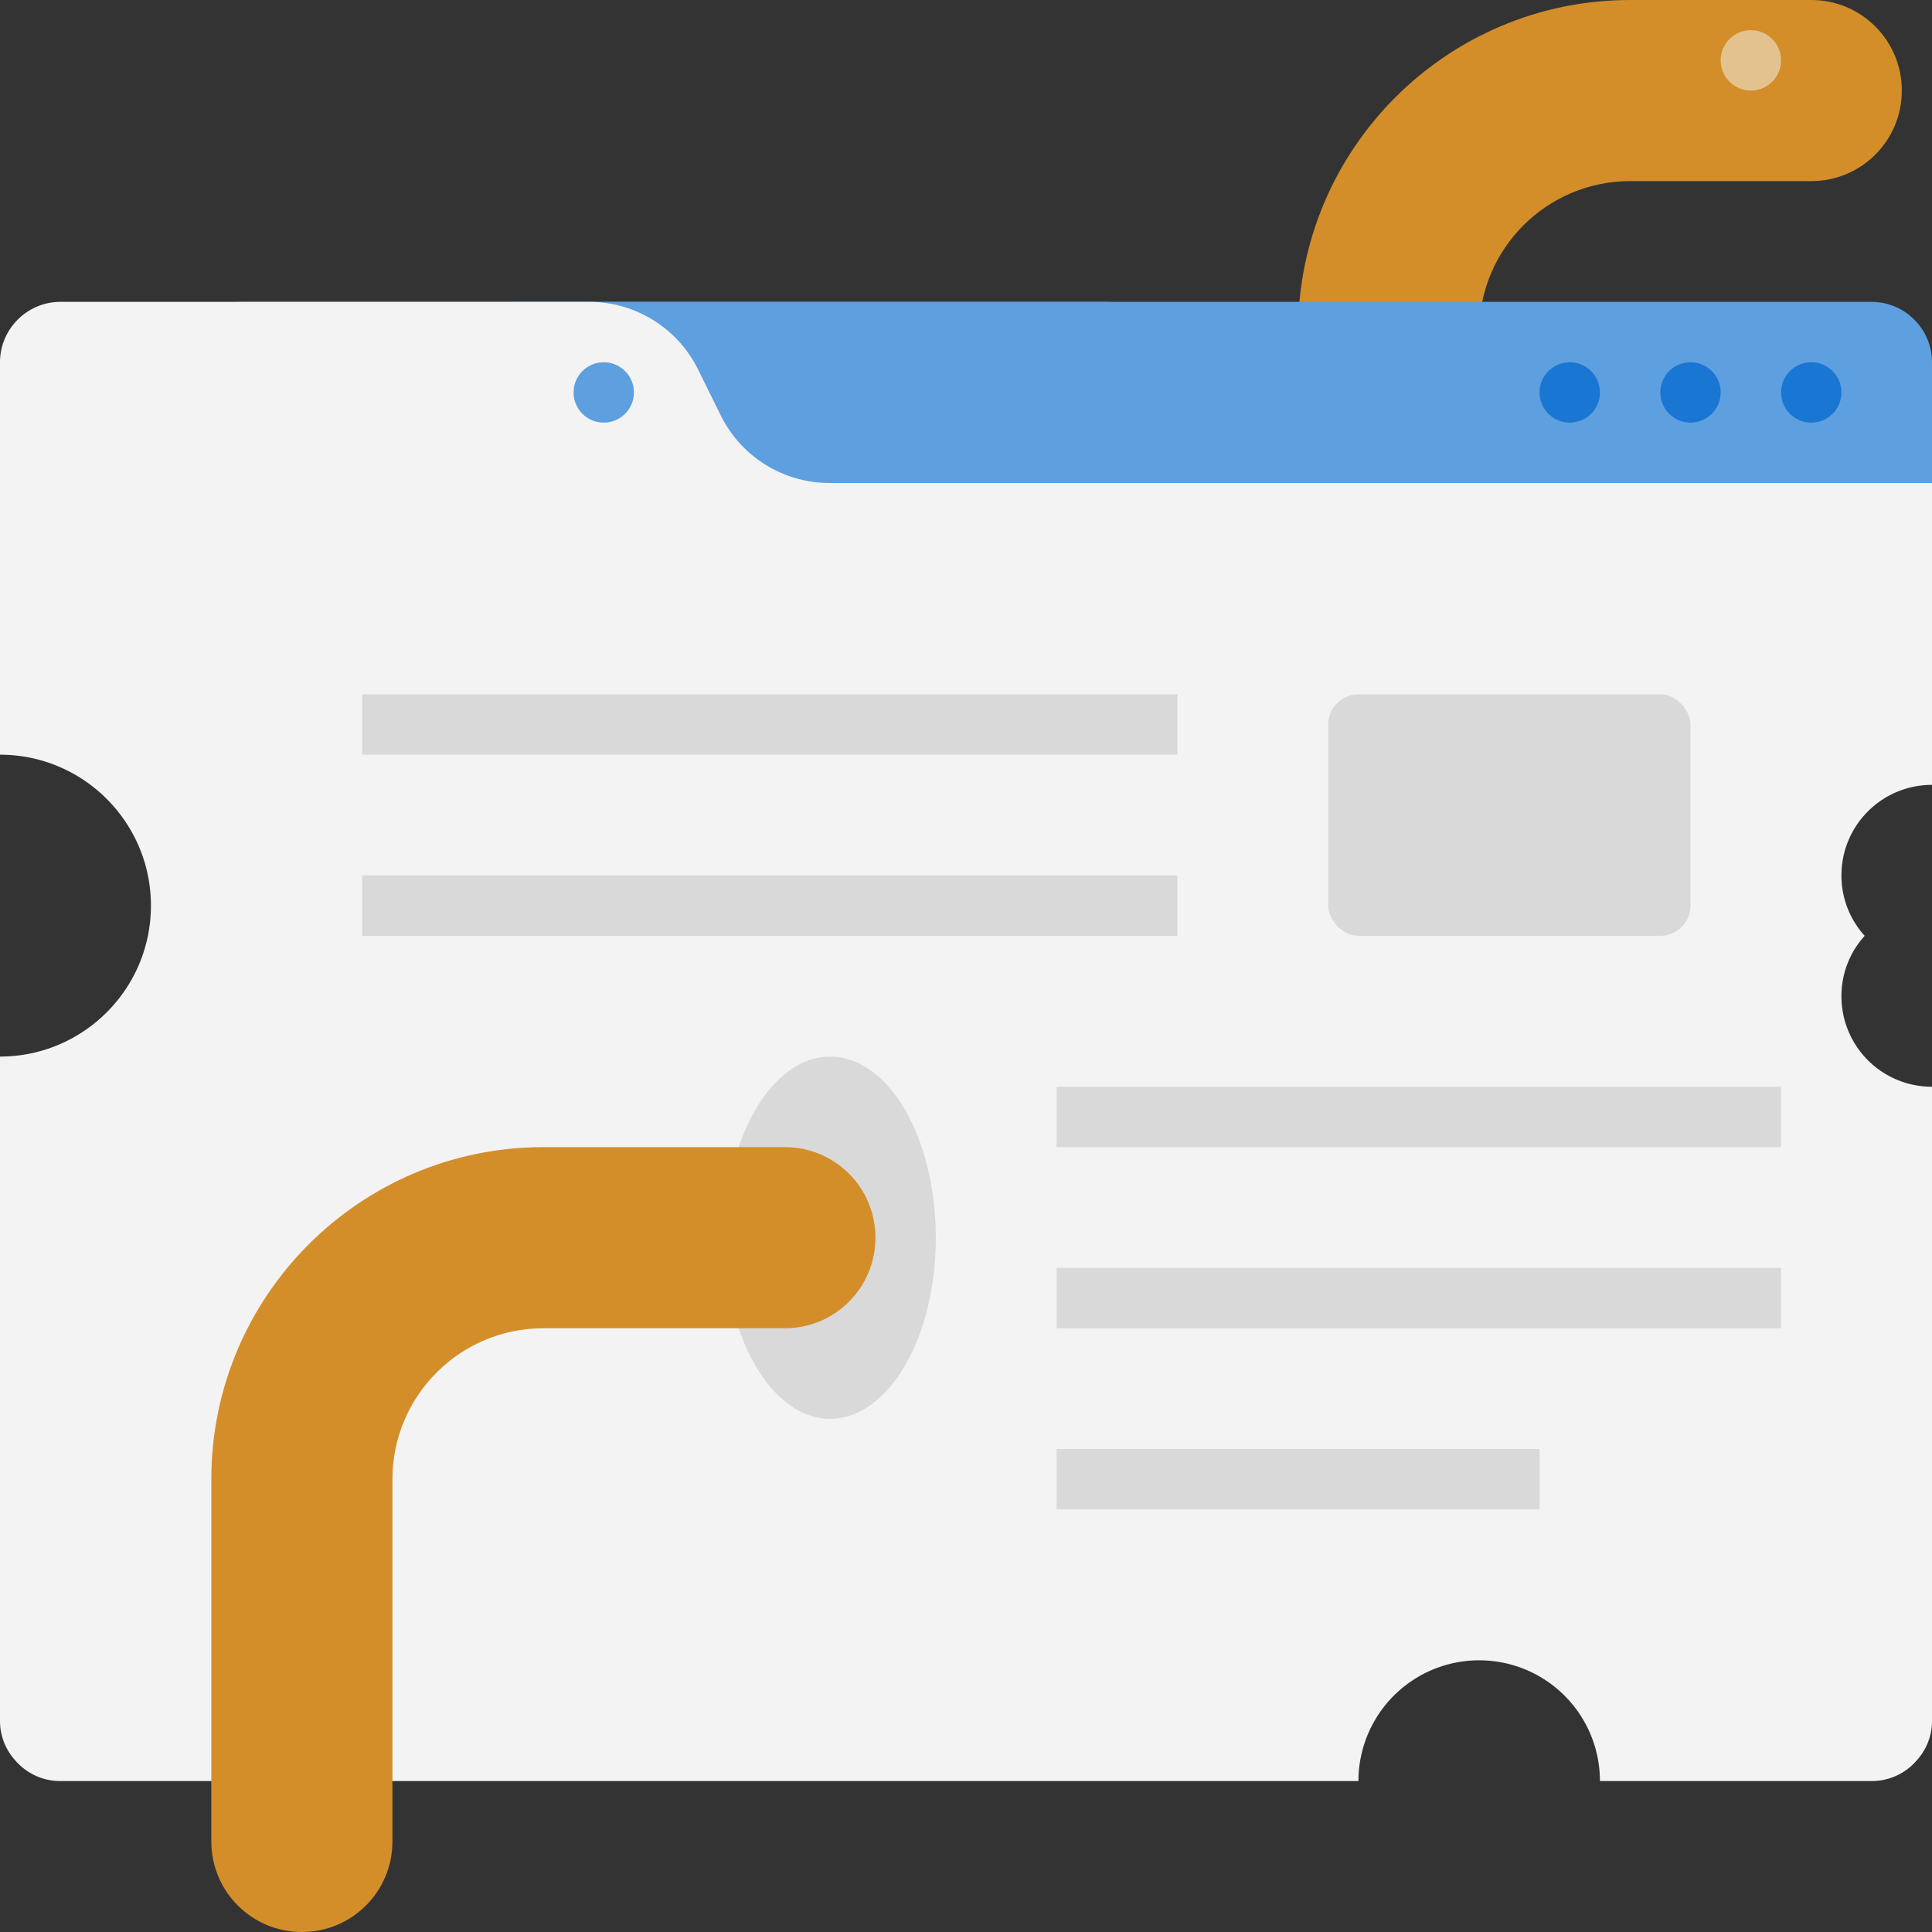 <svg xmlns="http://www.w3.org/2000/svg" viewBox="0 0 64 64" xmlns:v="https://vecta.io/nano"><rect x="0" y="0" width="64" height="64" fill="#333333" stroke="none"/><path d="M46,22c-1.66,0-3-1.34-3-3V11c0-6.07,4.93-11,11-11h6c1.66,0,3,1.34,3,3s-1.34,3-3,3h-6c-2.76,0-5,2.24-5,5v8c0,1.66-1.34,3-3,3Z" fill="#d38e2a"/><g fill="#5e9fdf"><path d="M8 10h54c1.1 0 2 .9 2 2v4H6v-4c0-1.1.9-2 2-2z"/><path d="M51 53H17V10h19.53c1.52 0 2.9.8 3.58 2.07l.79 1.47c.68 1.27 2.06 2.07 3.58 2.07h6.53V53z"/></g><path d="M61 29c0 .77.29 1.47.77 2-.48.53-.77 1.23-.77 2 0 1.66 1.34 3 3 3v21a1.94 1.94 0 0 1-.51 1.32A1.96 1.96 0 0 1 62 59h-9a4 4 0 1 0-8 0H2a1.96 1.96 0 0 1-1.49-.68A1.94 1.94 0 0 1 0 57V35c2.76 0 5-2.24 5-5s-2.24-5-5-5V12c0-1.1.9-2 2-2h17.53a4.02 4.02 0 0 1 3.58 2.21l.78 1.58A4.02 4.02 0 0 0 27.47 16H64v10c-1.66 0-3 1.34-3 3z" fill="#f3f3f3"/><g fill="#1976d2"><circle cx="60" cy="13" r="1"/><circle cx="56" cy="13" r="1"/><circle cx="52" cy="13" r="1"/></g><circle cx="20" cy="13" r="1" fill="#5e9fdf"/><ellipse cx="27.5" cy="41" rx="3.5" ry="6" fill="#d9d9d9"/><path d="M10,64c-1.66,0-3-1.34-3-3v-12c0-6.07,4.93-11,11-11h8c1.66,0,3,1.34,3,3s-1.34,3-3,3h-8c-2.76,0-5,2.24-5,5v12c0,1.66-1.34,3-3,3Z" fill="#d38e2a"/><g fill="#d9d9d9"><path d="M12 23h27v2H12zm0 6h27v2H12zm23 7h24v2H35zm0 6h24v2H35zm0 6h16v2H35z"/><rect x="44" y="23" width="12" height="8" rx="1"/></g><circle cx="58" cy="2" r="1" fill="#e4c290"/></svg>